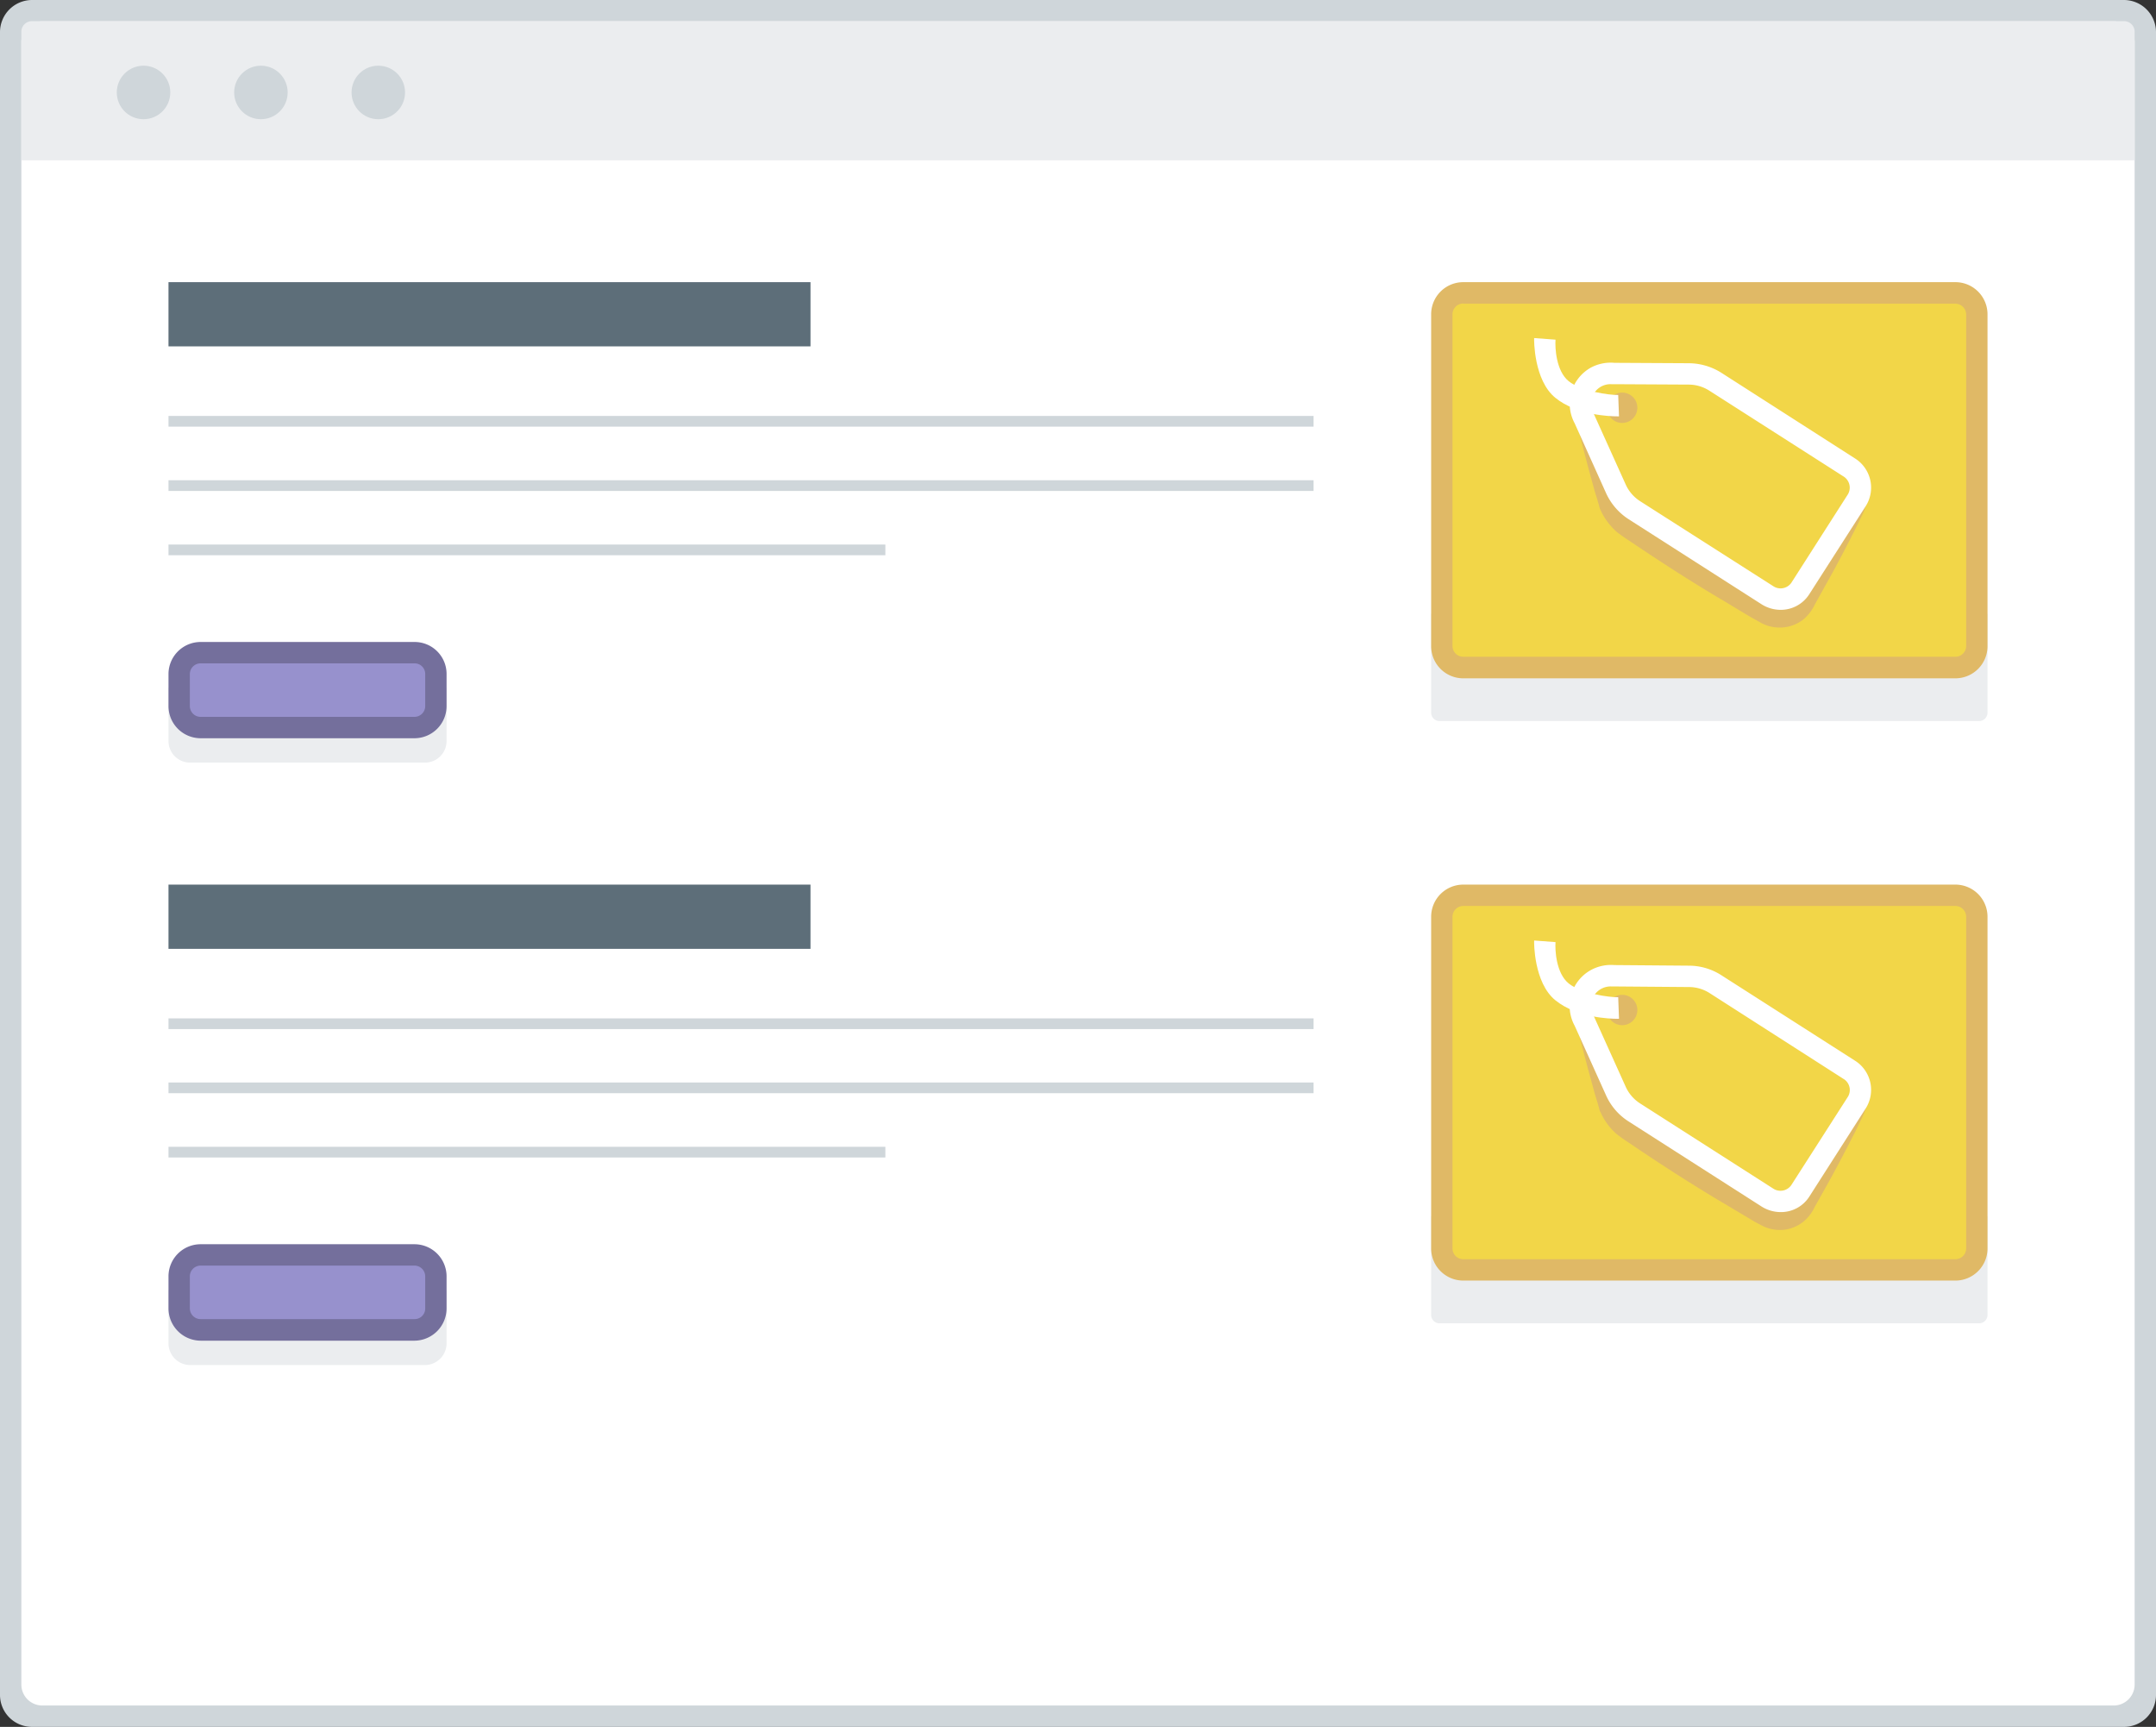 <svg xmlns="http://www.w3.org/2000/svg" width="1080" height="864.8" viewBox="-2.9650664146174677e-9 0 1080 864.8" style=""><rect x="-2.9650664146174677e-9" y="0" width="1080" height="864.8" fill="#333333" stroke="none"/><g><g data-name="Слой 2"><g data-name="WebElement52_481741564"><rect x="5.3" y="5.4" width="1069.3" height="854.14" rx="4.2" fill="#fff"></rect><path d="M1064 864.8H16a16 16 0 0 1-16-16V16.1A16.1 16.1 0 0 1 16 0h1048a16.1 16.1 0 0 1 16 16.1v832.7a16 16 0 0 1-16 16zM21.2 10.7a10.5 10.5 0 0 0-10.5 10.5v822.4a10.5 10.5 0 0 0 10.5 10.5h1037.6a10.5 10.5 0 0 0 10.5-10.5V21.3a10.5 10.5 0 0 0-10.5-10.6z" fill="#cfd6da"></path><path d="M10.7 80.3V15.9a5.3 5.3 0 0 1 5.3-5.3h1048a5.3 5.3 0 0 1 5.3 5.3v64.4z" fill="#ebedef"></path><circle cx="71.9" cy="46.3" r="13.4" fill="#cfd6da"></circle><circle cx="130.7" cy="46.3" r="13.4" fill="#cfd6da"></circle><circle cx="189.5" cy="46.3" r="13.4" fill="#cfd6da"></circle><path d="M716.9 307.5h278.7v49.4a4.2 4.2 0 0 1-4.2 4.2H721.1a4.2 4.2 0 0 1-4.2-4.2v-49.4z" fill="#ebedef"></path><rect x="722.2" y="146.7" width="268" height="187.61" rx="4.2" fill="#f2d648"></rect><path d="M979.5 339.7H733a16.1 16.1 0 0 1-16.1-16.1V157.4a16.1 16.1 0 0 1 16.1-16.1h246.5a16.1 16.1 0 0 1 16.1 16.1v166.2a16.1 16.1 0 0 1-16.1 16.1zM733 152a5.4 5.4 0 0 0-5.4 5.4v166.2a5.4 5.4 0 0 0 5.4 5.3h246.5a5.4 5.4 0 0 0 5.4-5.3V157.4a5.4 5.4 0 0 0-5.4-5.3H733z" fill="#e0b966"></path><path d="M931.6 238.3a6.5 6.5 0 0 1 2.7 2.5 9.2 9.2 0 0 1 1.3 3.6 23.8 23.8 0 0 1-.6 7.5 30.6 30.6 0 0 1-2.7 7.1l-3.1 6.3c-4.3 8.5-8.6 16.8-13.2 25l-6.9 12.4a22.3 22.3 0 0 1-5.6 7.4 19 19 0 0 1-10.3 4.1 19.5 19.5 0 0 1-10.9-2.2l-3.4-1.9-3-1.7-12.1-7.3c-16.2-9.5-31.9-19.7-47.5-30.2-2.2-1.4-4.3-2.9-6.4-4.5a33.7 33.7 0 0 1-5.8-6.7 28.2 28.2 0 0 1-2.1-3.8l-.5-1-.2-.6-.2-.6v-.2l-.5-1.7c-.6-2.2-1.4-4.5-2-6.7-2.5-9.1-5-18.2-7.2-27.4l.2.3a26.2 26.2 0 0 1-2-9.2 13.5 13.5 0 0 1 2.8-8.6 12.8 12.8 0 0 0 0 8.2 22.4 22.4 0 0 0 3.7 7.2v.3c4.4 8.4 8.5 16.9 12.5 25.4 1 2.1 1.9 4.3 2.9 6.5l.7 1.6v.2c0 .1-.3-.7-.1-.3l.2.3.3.5a19.6 19.6 0 0 0 5.5 5.6c1.2.8 3.5 2 5.5 3.1 16.4 9.2 32.6 18.7 48.4 28.8l11.9 7.5 3 1.9 2.6 1.8a6.2 6.2 0 0 0 2.7.9 5.2 5.2 0 0 0 2.7-.7 11.2 11.2 0 0 0 2.9-3.6l8.3-11.4c5.6-7.6 11.3-15.1 17.2-22.4l4.5-5.6a34.8 34.8 0 0 0 3.6-5.5 21.6 21.6 0 0 0 2.1-6.2 6.7 6.7 0 0 0-1.9-6z" fill="#e0b966"></path><path d="M892 305.4a17.9 17.9 0 0 1-9.6-2.8L815.8 260a30.6 30.6 0 0 1-11.3-13.1L788.8 212a20.7 20.7 0 0 1 8.1-27.9 21 21 0 0 1 11.8-2.4l37.4.2a31 31 0 0 1 16.2 4.8l66.8 42.8a17.3 17.3 0 0 1 5.6 23.8l-28.4 44.3a16.9 16.9 0 0 1-14.3 7.8zm-84.8-113a9.7 9.7 0 0 0-8.6 4.4 10.2 10.2 0 0 0-.2 10.5l15.9 35.2a19.4 19.4 0 0 0 7.3 8.5l66.6 42.5a6.6 6.6 0 0 0 9.1-1.6l28.4-44.4a6.6 6.6 0 0 0-2.4-9l-66.8-42.7a19.4 19.4 0 0 0-10.5-3.2l-37.7-.2z" fill="#fff"></path><circle cx="812.6" cy="204.2" r="7.6" fill="#e0b966"></circle><path d="M810.2 208.5c-3.7 0-20.3-.5-31.1-9.3s-10.7-29.1-10.6-29.9l10.7.8c-.3 4.1.3 15.7 6.6 20.8s20.4 7 24.8 6.9l.4 10.7z" fill="#fff"></path><path fill="#cfd6da" d="M84.4 208.3H658v5.36H84.4z"></path><path fill="#cfd6da" d="M84.4 240.5H658v5.36H84.4z"></path><path fill="#cfd6da" d="M84.4 272.7h359.1v5.36H84.4z"></path><path fill="#5d6e79" d="M84.4 141.3H406v32.16H84.4z"></path><path d="M212.6 381.9H95.5a10.8 10.8 0 0 1-11.1-10.7v-26.8h139.3v26.8a10.8 10.8 0 0 1-11.1 10.7z" fill="#ebedef"></path><rect x="89.7" y="326.8" width="128.6" height="37.52" rx="4.2" fill="#9791cd"></rect><path d="M207.7 369.7H100.5a16.1 16.1 0 0 1-16.1-16.1v-16.1a16.1 16.1 0 0 1 16.1-16h107.2a16 16 0 0 1 16 16v16.1a16.1 16.1 0 0 1-16 16.1zm-107.2-37.5a5.4 5.4 0 0 0-5.4 5.3v16.1a5.4 5.4 0 0 0 5.4 5.4h107.2a5.4 5.4 0 0 0 5.3-5.4v-16.1a5.3 5.3 0 0 0-5.3-5.3z" fill="#746f9c"></path><path d="M716.9 609.1h278.7v49.4a4.2 4.2 0 0 1-4.2 4.2H721.1a4.2 4.2 0 0 1-4.2-4.2v-49.4z" fill="#ebedef"></path><rect x="722.2" y="448.3" width="268" height="187.61" rx="4.2" fill="#f2d648"></rect><path d="M979.5 641.3H733a16.1 16.1 0 0 1-16.1-16.1V459.1A16.1 16.1 0 0 1 733 443h246.5a16.1 16.1 0 0 1 16.1 16.1v166.1a16.1 16.1 0 0 1-16.1 16.1zM733 453.7a5.4 5.4 0 0 0-5.4 5.3v166.2a5.4 5.4 0 0 0 5.4 5.4h246.5a5.4 5.4 0 0 0 5.4-5.4V459.1a5.4 5.4 0 0 0-5.4-5.4z" fill="#e0b966"></path><path d="M931.6 540a5.7 5.7 0 0 1 2.7 2.4 9.2 9.2 0 0 1 1.3 3.6 23.6 23.6 0 0 1-.6 7.5 28.9 28.9 0 0 1-2.7 7.1l-3.1 6.4c-4.3 8.4-8.6 16.7-13.2 25l-6.9 12.3a21.4 21.4 0 0 1-5.6 7.4 19.1 19.1 0 0 1-10.3 4.2 19.6 19.6 0 0 1-10.9-2.3l-3.4-1.8-3-1.8-12.1-7.2c-16.2-9.6-31.9-19.7-47.5-30.3-2.2-1.4-4.3-2.9-6.4-4.5a31.1 31.1 0 0 1-5.8-6.7 28.2 28.2 0 0 1-2.1-3.8l-.5-1-.2-.5-.2-.6v-.2l-.5-1.7c-.6-2.3-1.4-4.5-2-6.8-2.5-9.1-5-18.2-7.2-27.3l.2.3a27.2 27.2 0 0 1-2-9.3 13.5 13.5 0 0 1 2.8-8.6 13.1 13.1 0 0 0 0 8.3 21 21 0 0 0 3.7 7.1v.4c4.3 8.4 8.4 16.9 12.4 25.4 1.1 2.1 2 4.3 2.9 6.4l.8 1.6v.2c0 .1-.3-.6-.2-.3h.1l.2.3.3.6a18 18 0 0 0 5.5 5.5c1.2.8 3.4 2 5.5 3.2 16.4 9.1 32.6 18.6 48.4 28.7l11.9 7.5 2.9 2 2.7 1.7a4.4 4.4 0 0 0 2.7.9 4.1 4.1 0 0 0 2.6-.7 13.1 13.1 0 0 0 3-3.6l8.3-11.4c5.6-7.5 11.3-15 17.2-22.4l4.4-5.5a32.5 32.5 0 0 0 3.6-5.5 18.2 18.2 0 0 0 2.1-6.2 6.3 6.3 0 0 0-1.8-6z" fill="#e0b966"></path><path d="M892 607a17.9 17.9 0 0 1-9.6-2.8l-66.6-42.6a30 30 0 0 1-11.3-13.1l-15.7-34.8a20.6 20.6 0 0 1 8.1-27.9 21 21 0 0 1 11.8-2.5l37.4.3a30.1 30.1 0 0 1 16.2 4.8l66.8 42.7a17.3 17.3 0 0 1 5.6 23.8l-28.4 44.4A16.8 16.8 0 0 1 892 607zm-84.8-113a9.9 9.9 0 0 0-8.6 4.4 10.2 10.2 0 0 0-.2 10.5l15.9 35.2a19.4 19.4 0 0 0 7.3 8.5l66.6 42.6a6.6 6.6 0 0 0 9.1-1.7l28.4-44.3a6.5 6.5 0 0 0-2.4-9l-66.8-42.8a19.3 19.3 0 0 0-10.5-3.1l-37.7-.3z" fill="#fff"></path><circle cx="812.6" cy="505.8" r="7.6" fill="#e0b966"></circle><path d="M810.2 510.2c-3.7 0-20.3-.5-31.1-9.3s-10.7-29.1-10.6-29.9l10.7.8c-.3 4 .3 15.6 6.6 20.7s20.4 7 24.8 6.9l.4 10.8z" fill="#fff"></path><path fill="#cfd6da" d="M84.4 510H658v5.36H84.4z"></path><path fill="#cfd6da" d="M84.4 542.1H658v5.36H84.4z"></path><path fill="#cfd6da" d="M84.4 574.3h359.1v5.36H84.4z"></path><path fill="#5d6e79" d="M84.4 443H406v32.16H84.4z"></path><path d="M212.6 683.6H95.5a10.9 10.9 0 0 1-11.1-10.7v-26.8h139.3v26.8a10.9 10.9 0 0 1-11.1 10.7z" fill="#ebedef"></path><rect x="89.7" y="628.5" width="128.6" height="37.52" rx="4.2" fill="#9791cd"></rect><path d="M207.7 671.4H100.5a16.2 16.2 0 0 1-16.1-16.1v-16.1a16.1 16.1 0 0 1 16.1-16.1h107.2a16.1 16.1 0 0 1 16 16.1v16.1a16.2 16.2 0 0 1-16 16.1zm-107.2-37.6a5.4 5.4 0 0 0-5.4 5.4v16.1a5.4 5.4 0 0 0 5.4 5.3h107.2a5.3 5.3 0 0 0 5.3-5.3v-16.1a5.4 5.4 0 0 0-5.3-5.4z" fill="#746f9c"></path></g></g></g></svg>